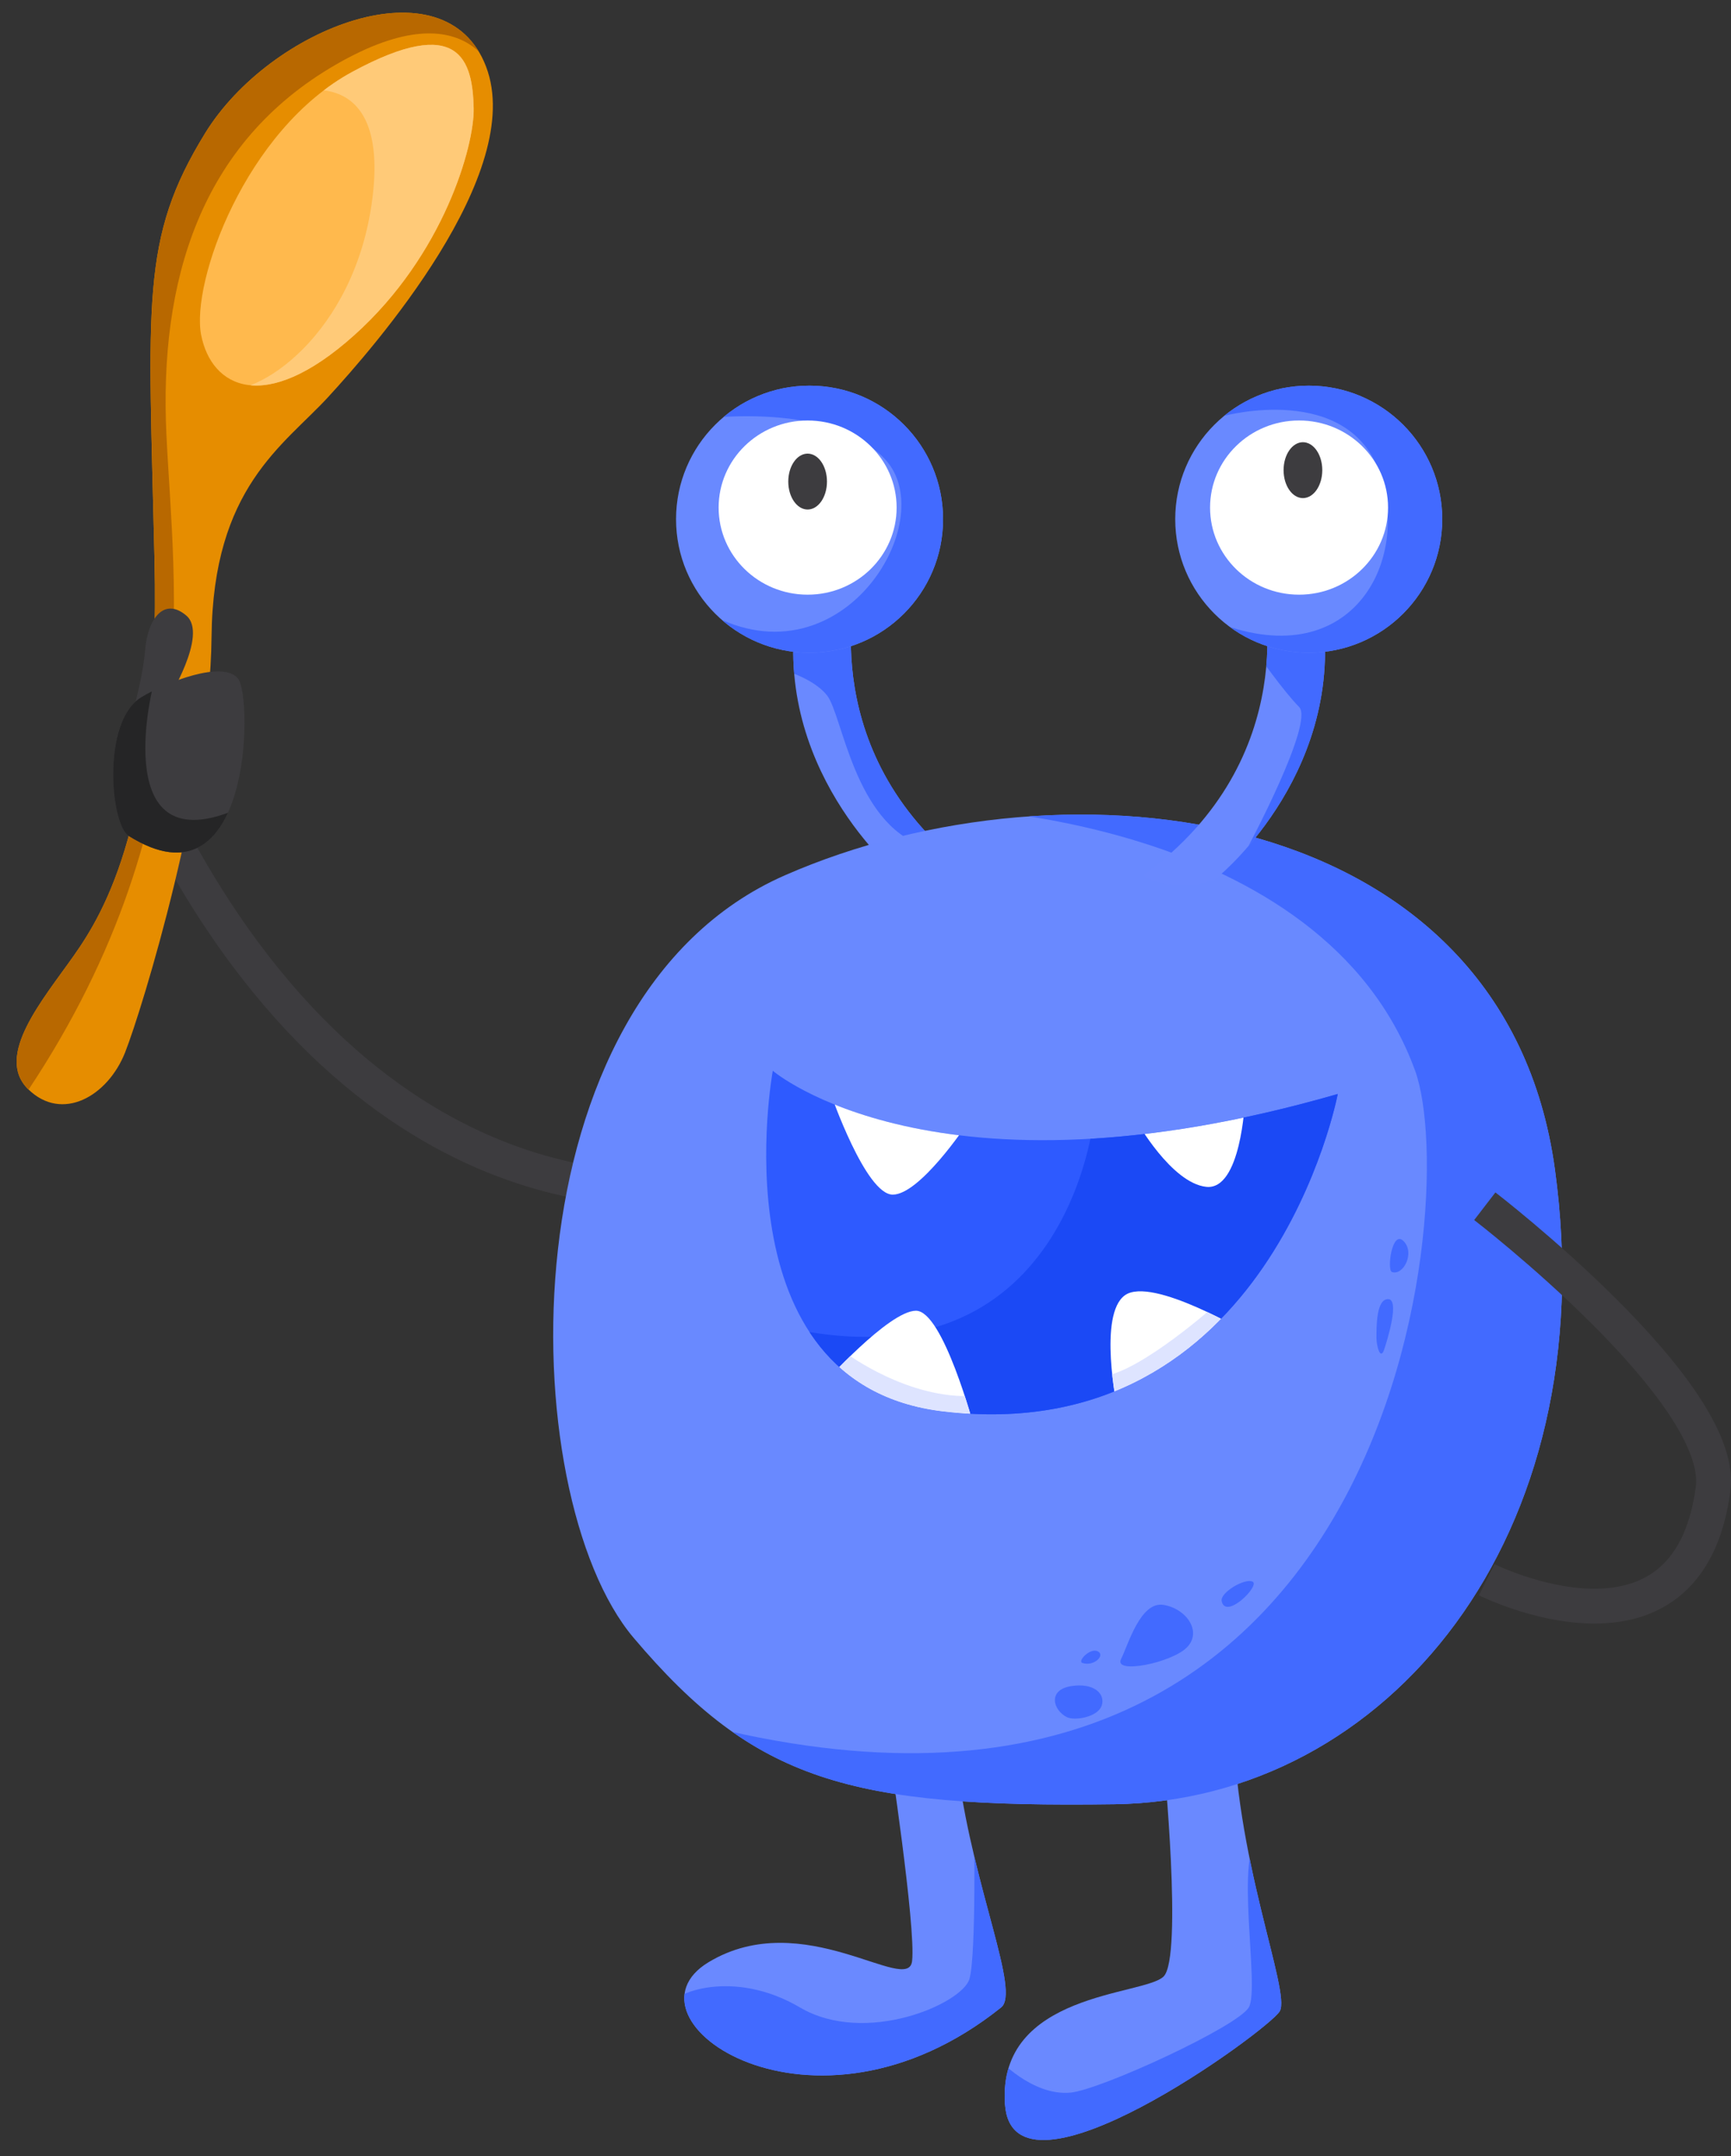 <svg xmlns="http://www.w3.org/2000/svg" xmlns:xlink="http://www.w3.org/1999/xlink" viewBox="0 0 1579.91 1967.6"><rect x="0" y="0" width="1579.91" height="1967.6" fill="#333333" stroke="none"/><defs><clipPath id="clip-path" transform="translate(15.2 11.57)"><path d="M796.1,1583.55S820.82,1746,817.29,1777.8s-99.46-50.9-185.71,1.06,94.76,179.06,266.94,41.32c17.66-14.13-24.51-107-38.85-212.41Z" style="fill:none"/></clipPath><clipPath id="clip-path-2" transform="translate(15.2 11.57)"><path d="M1046.86,1594.14s17.65,180.12,0,197.78S895,1806.05,902.05,1908.47s240.16-67.1,250.76-84.76-42.38-141.27-42.38-272Z" style="fill:none"/></clipPath><clipPath id="clip-path-3" transform="translate(15.2 11.57)"><path d="M804.93,787.12S684.84,688.23,713.1,536.36l53-10.59S726.84,679.4,874.47,787.12c0,0-7.74,8.83-36,8.83S804.93,787.12,804.93,787.12Z" style="fill:none"/></clipPath><clipPath id="clip-path-4" transform="translate(15.2 11.57)"><circle cx="723.69" cy="462.19" r="121.85" style="fill:none"/></clipPath><clipPath id="clip-path-5" transform="translate(15.2 11.57)"><path d="M98.88,949c15.79-39.76,77.7-242.84,79-379.28s65.55-174.51,106.45-219S465.62,146.59,428.43,49.18,231.54,13.33,172.06,109.93,120.42,264,125.83,500,80.34,820.46,52.08,860.58-20.35,952,10.51,982.29,83,988.89,98.88,949Z" style="fill:none"/></clipPath><clipPath id="clip-path-6" transform="translate(15.2 11.57)"><path d="M417.13,87.29C417.84,121.23,389.94,221,308,294.4s-130.22,47.53-139.61-.32S208.54,106.89,306.48,53.92,416.18,43.64,417.13,87.29Z" style="fill:none"/></clipPath><clipPath id="clip-path-7" transform="translate(15.2 11.57)"><path d="M113.71,624.69c22.15-13.49,75.2-34.61,88.51-16.77s12.19,213.6-99.95,143.25C85.39,740.57,77.65,646.59,113.71,624.69Z" style="fill:none"/></clipPath><clipPath id="clip-path-8" transform="translate(15.2 11.57)"><path d="M563.1,1482.89C452.63,1352.21,443.41,900.14,701.2,787.12S1358.11,720,1404,1055.54s-153.46,575.69-402,579.22C760.21,1638.18,673.68,1613.57,563.1,1482.89Z" style="fill:none"/></clipPath><clipPath id="clip-path-9" transform="translate(15.2 11.57)"><path d="M1098.07,787.12s120.08-98.89,91.82-250.76l-53-10.59s39.24,153.63-108.43,261.35c0,0,7.77,8.83,36,8.83S1098.07,787.12,1098.07,787.12Z" style="fill:none"/></clipPath><clipPath id="clip-path-10" transform="translate(15.2 11.57)"><circle cx="1179.3" cy="462.19" r="121.85" style="fill:none"/></clipPath><clipPath id="clip-path-11" transform="translate(15.2 11.57)"><path d="M690.14,965.48s148.34,127.14,515.65,21.19c0,0-61.6,324.93-360.25,289.61C637.16,1251.55,690.14,965.48,690.14,965.48Z" style="fill:none"/></clipPath><clipPath id="clip-path-12" transform="translate(15.2 11.57)"><path d="M736.06,1251.55s60-67.1,84.76-67.1,53,106,53,106S757.25,1286.87,736.06,1251.55Z" style="fill:none"/></clipPath><clipPath id="clip-path-13" transform="translate(15.2 11.57)"><path d="M1004.47,1272.75s-17.66-84.77,7.07-102.43,113,35.32,113,35.32S1053.92,1276.28,1004.47,1272.75Z" style="fill:none"/></clipPath></defs><g id="Layer_2" data-name="Layer 2"><g id="monster-with-spoon"><g id="Layer_28" data-name="Layer 28"><path d="M796.1,1583.55S820.82,1746,817.29,1777.8s-99.46-50.9-185.71,1.06,94.76,179.06,266.94,41.32c17.66-14.13-24.51-107-38.85-212.41Z" transform="translate(15.2 11.57)" style="fill:#6a89ff"/><g style="clip-path:url(#clip-path)"><path d="M873.8,1650.65s2.26,121-4.17,143.5-94.72,61.35-154.77,26-116.55-14.13-120.08,0,63.58,63.57,63.58,63.57L747.92,1897,842,1883.75l69.89-43.83L926,1799.69Z" transform="translate(15.2 11.57)" style="fill:#426aff"/></g><path d="M1046.86,1594.14s17.65,180.12,0,197.78S895,1806.05,902.05,1908.47s240.16-67.1,250.76-84.76-42.38-141.27-42.38-272Z" transform="translate(15.2 11.57)" style="fill:#6a89ff"/><g style="clip-path:url(#clip-path-2)"><path d="M895,1866.09s31.78,35.32,67.1,31.79c27.51-2.76,151.87-60,162.47-77.7s-14.13-141.28,10.59-158.93,45.91,123.61,45.91,123.61l-21.19,77.7-147.52,81s-39.66,17.94-75,10.88S887.92,1908.47,895,1866.09Z" transform="translate(15.2 11.57)" style="fill:#426aff"/></g><path d="M804.93,787.12S684.84,688.23,713.1,536.36l53-10.59S726.84,679.4,874.47,787.12c0,0-7.74,8.83-36,8.83S804.93,787.12,804.93,787.12Z" transform="translate(15.2 11.57)" style="fill:#6a89ff"/><g style="clip-path:url(#clip-path-3)"><path d="M693.67,598.17s31.79,7.06,45.92,24.72,24.72,116.55,88.29,137.74,3.53-49.44,3.53-49.44S789,668.8,782,615.83s-26.28-83.07-26.28-83.07L676,562.85Z" transform="translate(15.2 11.57)" style="fill:#426aff"/></g><circle cx="738.89" cy="473.76" r="121.85" style="fill:#6989ff"/><g style="clip-path:url(#clip-path-4)"><path d="M612.44,372.13s127.15-21.19,180.12,35.32-42.38,211.91-166,137.74h0L654.82,584l42.39,14.13L792.56,584l45.92-53,24.72-60-17.66-84.76L782,322.69l-88.3,3.53Z" transform="translate(15.2 11.57)" style="fill:#426aff"/></g><g id="hand"><path d="M603.54,1071.11s-288.41,45.64-482.69-359.5" transform="translate(15.2 11.57)" style="fill:none;stroke:#3d3c3f;stroke-miterlimit:10;stroke-width:31.786px"/><path d="M98.88,949c15.79-39.76,77.7-242.84,79-379.28s65.55-174.51,106.45-219S465.62,146.59,428.43,49.18,231.54,13.33,172.06,109.93,120.42,264,125.83,500,80.34,820.46,52.08,860.58-20.35,952,10.51,982.29,83,988.89,98.88,949Z" transform="translate(15.2 11.57)" style="fill:#e68d00"/><g style="clip-path:url(#clip-path-5)"><path d="M439.42,63.45S416.67-24.84,291.58,47.24,130.21,246.33,136.67,384.53,177,741.45,2.46,995.14L-15.2,934.33,87.23,739.19l13.88-232.85L95.7,305,132.57,124.9l73.36-71.83L304.82-1.39,391.6-11.57,443.23,41Z" transform="translate(15.2 11.57)" style="fill:#b86800"/></g><path d="M417.13,87.29C417.84,121.23,389.94,221,308,294.4s-130.22,47.53-139.61-.32S208.54,106.89,306.48,53.92,416.18,43.64,417.13,87.29Z" transform="translate(15.2 11.57)" style="fill:#ffb94d"/><g style="clip-path:url(#clip-path-6)"><path d="M253.4,73.06s87.06-27.76,71.27,96.56-106.17,183.93-141,173.73,38.85,50,38.85,50L360.69,289.7l80.42-143.85L428.54-6.9l-102-3.53Z" transform="translate(15.2 11.57)" style="fill:#ffca78"/></g><path d="M137.41,627.87s37.83-60.32,17.48-77.7-35.31,2.9-37.64,31.5-15.33,72.23-15.33,72.23Z" transform="translate(15.2 11.57)" style="fill:#3d3c3f"/><path d="M113.71,624.69c22.15-13.49,75.2-34.61,88.51-16.77s12.19,213.6-99.95,143.25C85.39,740.57,77.65,646.59,113.71,624.69Z" transform="translate(15.2 11.57)" style="fill:#3d3c3f"/><g style="clip-path:url(#clip-path-7)"><path d="M124,616.67S83.8,778.5,202.5,726.16l-24.72,44.61-52.27-2.62L78.15,738.77,94.71,623.84,124,616.78" transform="translate(15.2 11.57)" style="fill:#252526"/></g></g><path d="M563.1,1482.89C452.63,1352.21,443.41,900.14,701.2,787.12S1358.11,720,1404,1055.54s-153.46,575.69-402,579.22C760.21,1638.18,673.68,1613.57,563.1,1482.89Z" transform="translate(15.2 11.57)" style="fill:#6989ff"/><g style="clip-path:url(#clip-path-8)"><path d="M845.54,725.31s346.12,7.07,430.88,240.17c43.27,119-18.15,783.81-688.7,586.28L708.79,1635s182.67,54.46,278,47.4,322.42-119.45,362.51-146.26,82.5-185.73,93.1-238.71,24.72-226,10.59-300.21-91.82-215.44-176.59-229.56-309.35-64.07-309.35-64.07Z" transform="translate(15.2 11.57)" style="fill:#426aff"/><path d="M1008,1502.31c6.49-13,17.65-53,38.85-49.44s35.31,24.72,21.19,38.85S1000.94,1516.44,1008,1502.31Z" transform="translate(15.2 11.57)" style="fill:#426aff"/><path d="M1099.83,1449.34c-1.55-7.74,21.19-21.19,28.26-17.66S1103.36,1467,1099.83,1449.34Z" transform="translate(15.2 11.57)" style="fill:#426aff"/><path d="M1241.11,1209.17c0-11.16,0-35.32,10.59-35.32s0,35.32-3.53,45.92S1241.11,1216.24,1241.11,1209.17Z" transform="translate(15.2 11.57)" style="fill:#426aff"/><path d="M1255.23,1149.13c-4.73-1.59,0-38.85,10.6-28.25S1265.83,1152.66,1255.23,1149.13Z" transform="translate(15.2 11.57)" style="fill:#426aff"/><path d="M958.56,1555.29c-12.64-6.32-17.66-24.72,3.53-28.25s31.79,7.06,28.26,17.66S965.62,1558.82,958.56,1555.29Z" transform="translate(15.2 11.57)" style="fill:#426aff"/><path d="M972.69,1505.85c-4.74-1.59,7.06-14.13,14.12-10.6S983.28,1509.38,972.69,1505.85Z" transform="translate(15.2 11.57)" style="fill:#426aff"/></g><path d="M1340,1089.09s220,169.18,208.37,257.82c-22.95,174.83-206.61,83-206.61,83" transform="translate(15.2 11.57)" style="fill:none;stroke:#3d3c3f;stroke-miterlimit:10;stroke-width:31.786px"/><path d="M1098.07,787.12s120.08-98.89,91.82-250.76l-53-10.59s39.24,153.63-108.43,261.35c0,0,7.77,8.83,36,8.83S1098.07,787.12,1098.07,787.12Z" transform="translate(15.2 11.57)" style="fill:#6a89ff"/><g style="clip-path:url(#clip-path-9)"><path d="M1131.62,584s24.72,35.32,38.85,49.45-46.27,127.14-46.27,127.14l56.86-49.44,35.32-148.34-84.76-14.13Z" transform="translate(15.2 11.57)" style="fill:#426aff"/></g><circle cx="1194.5" cy="473.76" r="121.85" style="fill:#6989ff"/><g style="clip-path:url(#clip-path-10)"><path d="M1102.13,367.89s114.25-31.08,142.51,53.69-31.79,187.18-158.93,130.67L1121,584l48.46,17,54-2.89,49.44-31.4,42.38-67.49,3.54-70.64L1287,350.94l-91.83-31.79-84.76,21.2-8.3,27.54" transform="translate(15.2 11.57)" style="fill:#426aff"/></g><path d="M690.14,965.48s148.34,127.14,515.65,21.19c0,0-61.6,324.93-360.25,289.61C637.16,1251.55,690.14,965.48,690.14,965.48Z" transform="translate(15.2 11.57)" style="fill:#2e5aff"/><g style="clip-path:url(#clip-path-11)"><path d="M983.28,1007.86s-24.72,261.35-300.2,187.19c0,0,35.32,95.35,176.59,106s211.91-49.45,264.89-95.36,113-215.44,109.48-240.16S983.28,1007.86,983.28,1007.86Z" transform="translate(15.2 11.57)" style="fill:#1b49f5"/><path d="M743.12,986.67s31.79,91.83,56.51,91.83,67.1-63.58,67.1-63.58Z" transform="translate(15.2 11.57)" style="fill:#fff"/><path d="M1022.13,1011.39s31.79,56.51,63.58,60,35.31-77.7,35.31-77.7Z" transform="translate(15.2 11.57)" style="fill:#fff"/><path d="M736.06,1251.55s60-67.1,84.76-67.1,53,106,53,106S757.25,1286.87,736.06,1251.55Z" transform="translate(15.2 11.57)" style="fill:#fff"/><g style="clip-path:url(#clip-path-12)"><path d="M757.25,1223.3s56.51,42.38,116.55,38.85l7.06,28.25-60-4.94-63.57-26.84-24.73-24.72Z" transform="translate(15.2 11.57)" style="fill:#dee4ff"/></g><path d="M1004.47,1272.75s-17.66-84.77,7.07-102.43,113,35.32,113,35.32S1053.92,1276.28,1004.47,1272.75Z" transform="translate(15.2 11.57)" style="fill:#fff"/><g style="clip-path:url(#clip-path-13)"><path d="M1096.3,1177.39s-70.64,63.57-105.95,67.1l3.53,28.26,45.91-17.66,53-38.85L1114,1188Z" transform="translate(15.2 11.57)" style="fill:#dee4ff"/></g></g><ellipse cx="1185.67" cy="463.16" rx="81.23" ry="79.47" style="fill:#fff"/><ellipse cx="737.13" cy="463.16" rx="81.23" ry="79.47" style="fill:#fff"/><ellipse cx="737.13" cy="439.43" rx="17.66" ry="25.5" style="fill:#3d3c3f"/><ellipse cx="1189.2" cy="429.01" rx="17.66" ry="25.5" style="fill:#3d3c3f"/></g></g></g></svg>